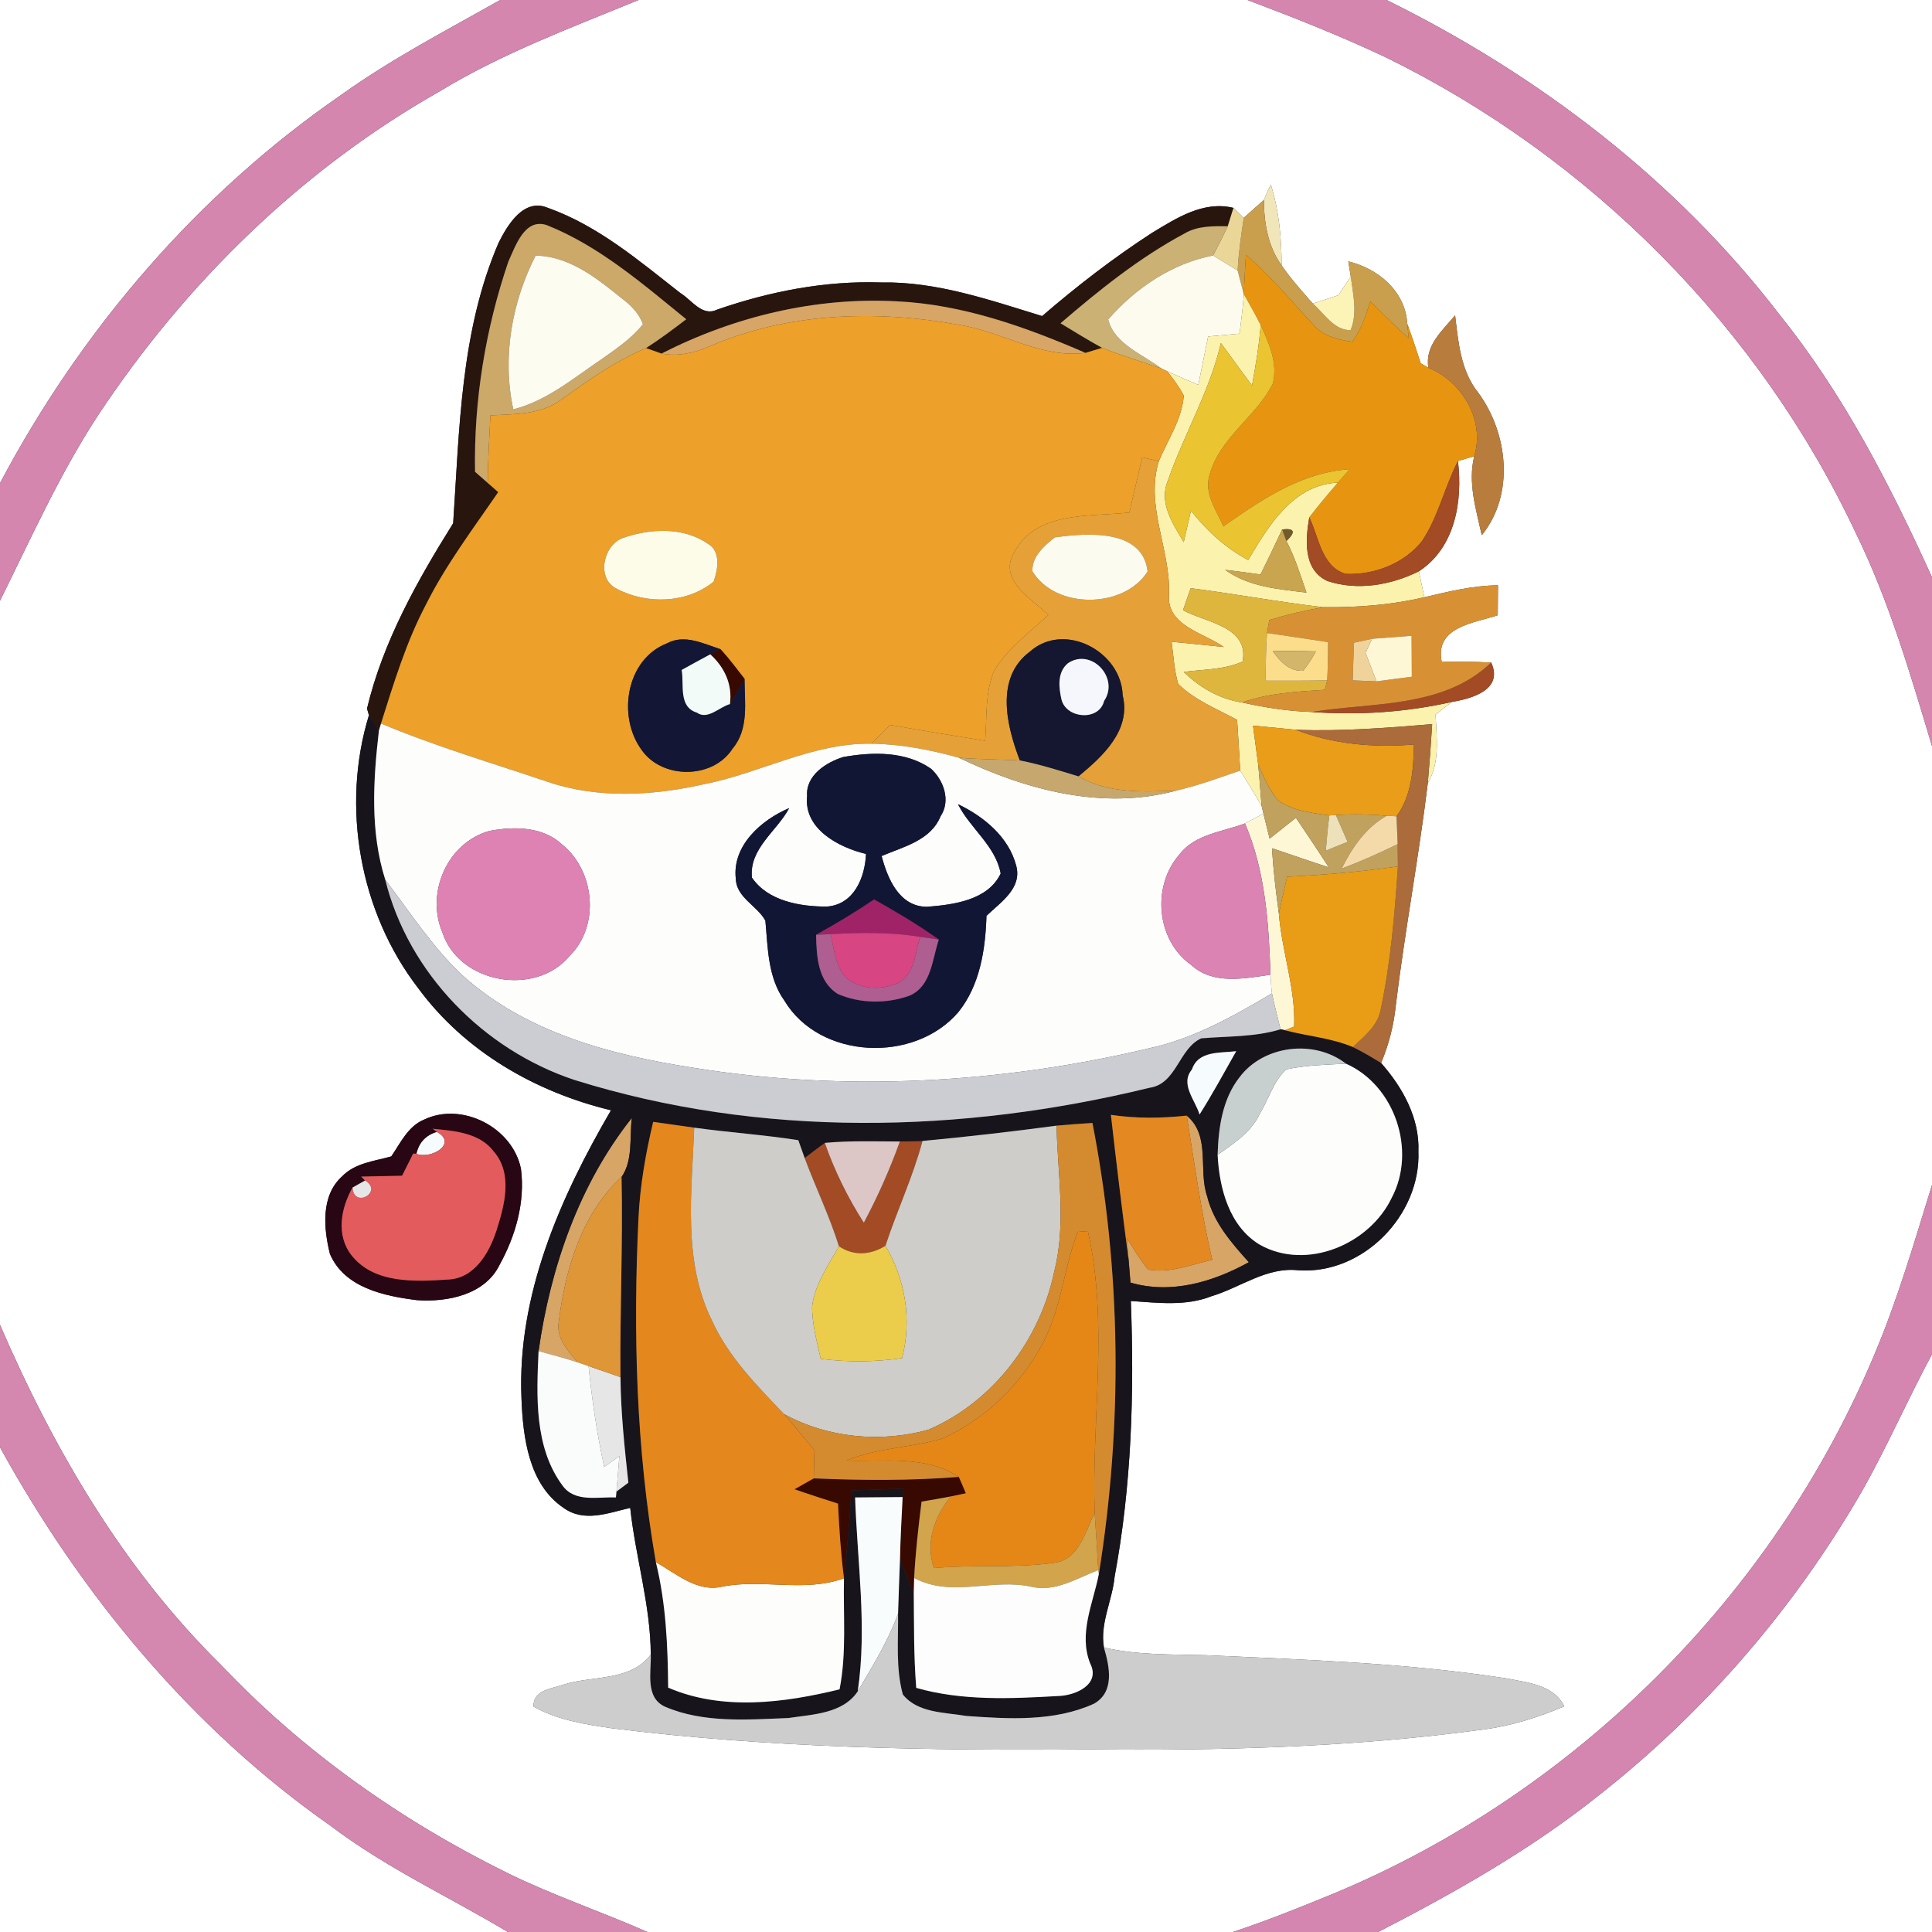 <?xml version="1.0" encoding="UTF-8" ?>
<!DOCTYPE svg PUBLIC "-//W3C//DTD SVG 1.1//EN" "http://www.w3.org/Graphics/SVG/1.1/DTD/svg11.dtd">
<svg width="250pt" height="250pt" viewBox="0 0 250 250" version="1.1" xmlns="http://www.w3.org/2000/svg">
<rect x="0" y="0" width="250" height="250" fill="#333333" stroke="none"/>
<g id="#ffffffff">
<path fill="#ffffff" opacity="1.00" d=" M 0.00 0.00 L 64.72 0.00 C 57.79 3.92 50.69 7.60 44.21 12.24 C 25.63 25.03 10.53 42.63 0.00 62.52 L 0.00 0.00 Z" />
<path fill="#ffffff" opacity="1.00" d=" M 82.62 0.00 L 161.43 0.00 C 167.51 2.30 173.57 4.69 179.45 7.48 C 205.78 20.41 227.64 42.37 240.13 68.95 C 244.44 77.75 247.19 87.19 250.00 96.54 L 250.00 153.34 C 247.69 160.80 245.51 168.33 242.44 175.53 C 229.40 206.51 203.84 231.93 172.86 244.91 C 168.46 246.72 164.05 248.51 159.53 250.00 L 83.77 250.00 C 77.77 247.35 71.54 245.26 65.66 242.37 C 51.88 235.58 39.15 226.59 28.58 215.42 C 15.98 203.02 6.96 187.56 0.00 171.44 L 0.00 77.73 C 4.04 69.61 7.74 61.28 12.72 53.69 C 24.02 36.64 39.04 21.92 56.89 11.82 C 64.98 6.89 73.89 3.60 82.62 0.00 M 163.55 25.88 C 162.68 26.65 161.80 27.41 160.94 28.19 C 160.61 27.87 159.94 27.22 159.61 26.90 C 155.72 25.95 152.26 28.21 149.09 30.12 C 144.09 33.36 139.36 37.01 134.85 40.90 C 128.07 38.82 121.19 36.41 113.99 36.55 C 106.77 36.31 99.58 37.71 92.78 40.07 C 90.85 41.01 89.50 38.80 88.05 37.93 C 82.71 33.75 77.37 29.19 70.90 26.90 C 67.78 25.58 65.69 29.08 64.52 31.41 C 59.59 42.83 59.46 55.51 58.64 67.71 C 53.96 75.20 49.56 83.02 47.49 91.69 L 47.74 92.55 C 44.11 104.37 46.54 118.06 54.13 127.89 C 60.14 136.06 69.30 141.32 79.06 143.67 C 72.47 154.99 66.90 167.60 67.48 180.98 C 67.67 185.97 68.41 192.06 72.90 195.10 C 75.57 197.05 78.68 195.78 81.55 195.12 C 82.23 201.48 84.19 207.72 84.21 214.11 C 81.55 217.58 76.81 216.80 73.05 217.95 C 71.50 218.51 68.93 218.64 69.05 220.84 C 72.15 222.58 75.72 223.13 79.19 223.64 C 99.69 226.20 120.37 226.55 141.00 226.37 C 158.00 226.55 175.05 226.10 191.92 223.80 C 195.55 223.34 199.06 222.22 202.42 220.80 C 201.03 217.97 197.61 217.73 194.90 217.18 C 182.04 215.18 169.01 214.77 156.03 214.18 C 151.63 214.06 147.17 214.19 142.85 213.19 C 142.30 210.09 143.94 207.10 144.23 204.03 C 146.42 192.28 146.79 180.28 146.33 168.35 C 149.80 168.58 153.44 169.05 156.77 167.73 C 160.51 166.61 163.88 163.93 167.97 164.37 C 176.33 164.98 183.86 157.26 183.54 149.00 C 183.72 144.69 181.49 140.69 178.71 137.55 C 179.72 135.16 180.36 132.64 180.62 130.06 C 181.79 120.45 183.59 110.93 184.76 101.32 C 186.37 98.63 185.89 95.44 185.76 92.47 C 186.46 91.92 187.16 91.38 187.87 90.83 C 190.50 90.39 194.56 89.25 192.96 85.73 C 190.83 85.62 188.69 85.61 186.55 85.60 C 185.66 81.09 190.73 80.64 193.81 79.61 C 193.82 78.32 193.83 77.03 193.84 75.74 C 190.60 75.76 187.44 76.55 184.31 77.28 C 184.07 76.16 183.83 75.05 183.60 73.93 C 188.31 70.87 189.28 64.85 188.66 59.66 C 189.35 59.44 190.05 59.24 190.76 59.05 C 189.92 62.48 191.01 65.93 191.74 69.26 C 196.03 63.97 195.14 56.04 191.26 50.78 C 188.99 47.94 188.71 44.26 188.29 40.80 C 186.66 42.77 184.33 44.74 184.84 47.59 C 184.59 47.44 184.09 47.15 183.84 47.01 C 183.29 45.30 182.72 43.59 182.10 41.90 C 181.86 37.68 178.34 34.76 174.47 33.82 C 174.55 34.31 174.71 35.30 174.79 35.79 C 174.38 36.39 173.58 37.59 173.18 38.20 C 172.08 38.56 170.97 38.92 169.88 39.29 C 168.48 37.68 167.05 36.10 165.84 34.34 C 165.83 30.80 165.51 27.25 164.44 23.87 C 164.11 24.53 163.82 25.20 163.55 25.88 M 54.87 144.88 C 52.79 145.74 51.83 147.90 50.63 149.64 C 48.43 150.26 45.91 150.49 44.25 152.24 C 41.49 154.74 41.88 158.97 42.69 162.25 C 44.56 166.64 49.72 167.71 53.96 168.24 C 57.88 168.52 62.77 167.55 64.65 163.66 C 66.72 159.91 67.97 155.54 67.41 151.24 C 66.34 145.91 59.80 142.52 54.87 144.88 Z" />
<path fill="#ffffff" opacity="1.00" d=" M 179.42 0.00 L 250.00 0.00 L 250.00 74.70 C 244.58 62.76 238.53 50.97 230.26 40.71 C 216.90 23.29 199.05 9.67 179.42 0.00 Z" />
<path fill="#ffffff" opacity="1.00" d=" M 240.94 192.95 C 244.21 187.18 246.85 181.07 250.00 175.24 L 250.00 250.00 L 178.33 250.00 C 188.18 244.93 197.87 239.46 206.57 232.56 C 220.43 221.73 232.16 208.18 240.94 192.95 Z" />
<path fill="#ffffff" opacity="1.00" d=" M 0.00 187.28 C 10.53 206.40 24.80 223.68 42.77 236.25 C 49.90 241.67 58.07 245.42 65.72 250.00 L 0.00 250.00 L 0.00 187.28 Z" />
</g>
<g id="#d486afff">
<path fill="#d486af" opacity="1.00" d=" M 64.72 0.00 L 82.62 0.00 C 73.89 3.60 64.98 6.89 56.89 11.82 C 39.04 21.92 24.02 36.64 12.72 53.69 C 7.74 61.28 4.04 69.61 0.00 77.73 L 0.00 62.52 C 10.53 42.63 25.63 25.03 44.21 12.24 C 50.69 7.60 57.79 3.92 64.72 0.00 Z" />
<path fill="#d486af" opacity="1.00" d=" M 161.43 0.00 L 179.42 0.00 C 199.05 9.67 216.90 23.29 230.26 40.71 C 238.53 50.97 244.58 62.76 250.00 74.70 L 250.00 96.54 C 247.19 87.19 244.44 77.75 240.13 68.95 C 227.64 42.37 205.78 20.41 179.45 7.48 C 173.57 4.69 167.51 2.30 161.43 0.00 Z" />
</g>
<g id="#f1e6baff">
<path fill="#f1e6ba" opacity="1.00" d=" M 163.55 25.88 C 163.82 25.20 164.11 24.53 164.44 23.87 C 165.51 27.25 165.83 30.80 165.84 34.34 C 164.07 31.89 163.56 28.84 163.55 25.88 Z" />
</g>
<g id="#c99f4dff">
<path fill="#c99f4d" opacity="1.00" d=" M 163.55 25.88 C 163.56 28.84 164.07 31.89 165.84 34.34 C 167.05 36.10 168.48 37.68 169.88 39.29 C 171.36 40.55 172.61 42.76 174.77 42.72 C 175.68 40.50 175.08 38.07 174.79 35.79 C 174.71 35.30 174.55 34.31 174.47 33.82 C 178.34 34.76 181.86 37.68 182.10 41.90 C 182.15 42.37 182.24 43.31 182.29 43.78 C 180.57 42.25 178.96 40.60 177.31 39.01 C 176.73 40.83 176.14 42.69 174.99 44.23 C 173.17 43.97 171.23 43.53 169.99 42.05 C 167.09 39.01 164.46 35.70 161.22 32.99 C 161.12 34.68 161.01 36.37 160.96 38.07 C 160.68 37.05 160.41 36.03 160.15 35.00 C 160.27 32.71 160.60 30.45 160.94 28.19 C 161.80 27.41 162.68 26.65 163.55 25.88 Z" />
</g>
<g id="#28150eff">
<path fill="#28150e" opacity="1.00" d=" M 64.52 31.41 C 65.69 29.08 67.78 25.58 70.90 26.90 C 77.37 29.19 82.71 33.75 88.05 37.93 C 89.50 38.80 90.85 41.01 92.78 40.07 C 99.58 37.71 106.77 36.31 113.99 36.55 C 121.19 36.41 128.07 38.82 134.85 40.90 C 139.36 37.01 144.09 33.36 149.09 30.12 C 152.26 28.21 155.72 25.95 159.61 26.90 C 159.42 27.49 159.05 28.68 158.87 29.27 C 156.97 29.26 154.96 29.21 153.27 30.22 C 147.44 33.34 142.24 37.53 137.23 41.83 C 139.01 42.91 140.78 44.01 142.61 45.01 C 142.07 45.17 141.00 45.50 140.46 45.66 C 132.71 42.30 124.57 39.39 116.05 38.99 C 105.51 38.42 94.97 40.97 85.60 45.75 C 85.10 45.57 84.10 45.21 83.60 45.04 C 85.40 43.89 87.11 42.60 88.80 41.31 C 83.18 36.75 77.55 31.84 70.75 29.13 C 67.89 28.18 66.71 31.83 65.79 33.83 C 62.82 42.53 61.30 51.85 61.47 61.05 C 61.88 61.41 62.70 62.13 63.11 62.49 C 63.45 62.79 64.13 63.38 64.47 63.68 C 61.21 68.44 57.70 73.07 55.11 78.25 C 52.54 83.12 50.96 88.40 49.30 93.62 L 49.03 94.54 C 48.70 94.04 48.06 93.05 47.74 92.55 L 47.49 91.69 C 49.56 83.02 53.96 75.20 58.64 67.71 C 59.46 55.51 59.59 42.83 64.52 31.41 Z" />
</g>
<g id="#ead797ff">
<path fill="#ead797" opacity="1.00" d=" M 159.61 26.90 C 159.94 27.22 160.61 27.87 160.94 28.19 C 160.60 30.45 160.27 32.71 160.15 35.00 C 159.08 34.36 158.03 33.71 156.97 33.06 C 157.63 31.81 158.28 30.55 158.87 29.27 C 159.05 28.68 159.42 27.49 159.61 26.90 Z" />
</g>
<g id="#cca869ff">
<path fill="#cca869" opacity="1.00" d=" M 65.79 33.83 C 66.71 31.83 67.89 28.18 70.75 29.13 C 77.55 31.84 83.18 36.75 88.80 41.31 C 87.11 42.60 85.40 43.89 83.60 45.04 C 79.64 46.72 76.13 49.20 72.65 51.69 C 70.01 53.67 66.60 53.58 63.46 53.75 C 63.32 56.66 63.13 59.57 63.11 62.49 C 62.70 62.13 61.88 61.41 61.47 61.05 C 61.30 51.85 62.82 42.53 65.79 33.83 M 69.31 33.07 C 66.21 39.14 64.96 46.27 66.42 52.97 C 70.67 51.90 74.07 49.04 77.61 46.64 C 79.60 45.24 81.67 43.87 83.20 41.95 C 82.76 40.77 81.94 39.80 80.97 39.02 C 77.55 36.28 73.94 33.17 69.31 33.07 Z" />
</g>
<g id="#cbb173ff">
<path fill="#cbb173" opacity="1.00" d=" M 153.27 30.22 C 154.96 29.21 156.97 29.26 158.87 29.27 C 158.28 30.55 157.63 31.81 156.97 33.06 C 151.64 34.10 146.93 37.28 143.40 41.34 C 144.18 44.51 147.89 45.86 150.31 47.70 C 147.75 46.78 145.13 46.02 142.61 45.01 C 140.78 44.01 139.01 42.91 137.23 41.83 C 142.24 37.53 147.44 33.34 153.27 30.22 Z" />
</g>
<g id="#fcfcf0ff">
<path fill="#fcfcf0" opacity="1.00" d=" M 69.31 33.07 C 73.94 33.17 77.55 36.28 80.97 39.02 C 81.94 39.80 82.76 40.77 83.20 41.95 C 81.67 43.87 79.60 45.24 77.61 46.64 C 74.07 49.04 70.67 51.90 66.42 52.97 C 64.96 46.27 66.21 39.14 69.31 33.07 Z" />
</g>
<g id="#fdfbeeff">
<path fill="#fdfbee" opacity="1.00" d=" M 143.40 41.34 C 146.93 37.28 151.64 34.10 156.97 33.06 C 158.03 33.71 159.08 34.36 160.15 35.00 C 160.41 36.03 160.68 37.05 160.96 38.07 C 160.83 39.78 160.61 41.47 160.40 43.17 C 159.04 43.29 157.69 43.41 156.33 43.54 C 155.91 45.62 155.48 47.71 155.06 49.80 C 153.71 49.22 152.36 48.65 151.03 48.04 L 150.31 47.70 C 147.89 45.86 144.18 44.51 143.40 41.34 Z" />
</g>
<g id="#e79511ff">
<path fill="#e79511" opacity="1.00" d=" M 161.22 32.99 C 164.46 35.70 167.09 39.01 169.99 42.05 C 171.23 43.53 173.17 43.97 174.99 44.23 C 176.14 42.69 176.73 40.83 177.31 39.01 C 178.96 40.60 180.57 42.25 182.29 43.78 C 182.24 43.31 182.15 42.37 182.10 41.90 C 182.72 43.59 183.29 45.30 183.84 47.01 C 184.09 47.15 184.59 47.44 184.84 47.59 C 189.21 49.39 192.19 54.39 190.76 59.05 C 190.05 59.24 189.35 59.44 188.66 59.66 C 186.92 63.02 186.13 66.83 184.02 70.00 C 181.72 72.92 177.79 74.43 174.13 74.26 C 170.99 73.31 170.66 69.48 169.42 66.94 C 170.60 65.40 171.85 63.92 173.12 62.45 C 173.63 61.87 174.15 61.30 174.66 60.72 C 168.43 61.10 163.24 64.65 158.31 68.11 C 157.39 66.01 155.75 63.83 156.53 61.42 C 157.83 56.63 162.53 53.95 164.69 49.67 C 165.39 47.04 164.22 44.41 163.13 42.07 C 162.46 40.70 161.68 39.40 160.96 38.07 C 161.01 36.37 161.12 34.68 161.22 32.99 Z" />
</g>
<g id="#fcf3b6ff">
<path fill="#fcf3b6" opacity="1.00" d=" M 174.79 35.79 C 175.08 38.07 175.68 40.50 174.77 42.72 C 172.61 42.76 171.36 40.55 169.88 39.29 C 170.97 38.92 172.08 38.56 173.18 38.20 C 173.58 37.59 174.38 36.39 174.79 35.79 Z" />
</g>
<g id="#fbf2aeff">
<path fill="#fbf2ae" opacity="1.00" d=" M 160.96 38.07 C 161.68 39.40 162.46 40.70 163.13 42.07 C 162.93 44.70 162.48 47.30 162.01 49.89 C 160.67 48.06 159.32 46.22 157.98 44.39 C 156.55 50.63 153.22 56.15 151.14 62.15 C 149.89 65.04 151.76 67.75 153.17 70.16 C 153.49 68.80 153.80 67.44 154.11 66.08 C 156.15 68.67 158.59 70.91 161.51 72.47 C 164.18 68.01 167.29 62.73 173.12 62.45 C 171.85 63.92 170.60 65.40 169.42 66.94 C 168.93 69.80 168.58 73.71 171.76 75.18 C 175.63 76.48 179.99 75.72 183.60 73.93 C 183.83 75.05 184.07 76.16 184.31 77.28 C 180.03 78.29 175.62 78.62 171.23 78.57 C 165.49 77.91 159.80 76.84 154.07 76.11 C 153.74 77.06 153.41 78.01 153.08 78.96 C 156.04 80.57 161.64 81.05 160.80 85.59 C 158.42 86.69 155.72 86.60 153.17 86.95 C 155.26 88.97 157.82 90.47 160.73 90.90 C 163.68 91.56 166.69 92.03 169.73 92.13 C 175.80 92.57 181.92 92.18 187.87 90.83 C 187.16 91.38 186.46 91.92 185.76 92.47 C 185.89 95.44 186.37 98.63 184.76 101.32 C 184.98 98.78 185.17 96.24 185.32 93.70 C 179.45 94.19 173.55 94.66 167.65 94.43 C 165.81 94.24 163.97 94.07 162.14 93.90 C 162.36 95.58 162.58 97.26 162.81 98.95 C 162.99 100.74 163.09 102.53 163.26 104.32 C 162.37 102.76 161.42 101.24 160.48 99.71 C 160.36 97.52 160.23 95.34 160.08 93.15 C 157.48 91.73 154.60 90.62 152.46 88.50 C 151.94 86.73 151.85 84.86 151.60 83.04 C 153.86 83.25 156.11 83.49 158.36 83.72 C 155.73 81.87 150.91 80.96 151.27 76.91 C 151.48 71.09 148.16 65.47 149.95 59.68 C 151.11 56.90 152.94 54.26 153.18 51.19 C 152.59 50.06 151.82 49.04 151.03 48.04 C 152.36 48.65 153.71 49.22 155.06 49.80 C 155.48 47.71 155.91 45.62 156.33 43.54 C 157.69 43.41 159.04 43.29 160.40 43.17 C 160.61 41.47 160.83 39.78 160.96 38.07 M 165.91 68.51 C 165.00 70.46 164.07 72.41 163.11 74.34 C 161.58 74.12 160.06 73.91 158.54 73.74 C 161.60 75.95 165.43 76.24 169.06 76.68 C 168.27 74.43 167.58 72.13 166.46 70.01 C 167.70 68.83 167.52 68.32 165.91 68.51 Z" />
</g>
<g id="#d7a566ff">
<path fill="#d7a566" opacity="1.00" d=" M 85.60 45.75 C 94.97 40.97 105.51 38.42 116.05 38.99 C 124.57 39.39 132.71 42.30 140.46 45.66 C 134.71 46.43 129.58 42.86 124.02 42.02 C 113.35 40.08 101.88 40.44 91.83 44.82 C 89.87 45.66 87.73 46.16 85.60 45.75 Z" />
<path fill="#d7a566" opacity="1.00" d=" M 69.69 174.83 C 71.22 164.05 74.93 153.25 81.76 144.66 C 81.44 147.18 81.94 150.11 80.43 152.30 C 75.24 157.10 73.16 164.25 72.30 171.05 C 71.94 173.15 73.51 174.79 74.73 176.28 C 73.06 175.74 71.37 175.29 69.69 174.83 Z" />
<path fill="#d7a566" opacity="1.00" d=" M 153.56 144.36 C 156.71 146.99 155.02 151.37 156.21 154.82 C 157.03 158.18 159.35 160.83 161.60 163.33 C 156.94 165.90 151.56 167.50 146.28 165.97 C 146.22 165.25 146.11 163.82 146.05 163.11 C 145.99 162.38 145.88 160.93 145.82 160.21 C 146.70 161.59 147.52 163.02 148.58 164.28 C 151.39 164.80 154.16 163.62 156.86 163.02 C 155.42 156.87 154.57 150.60 153.56 144.36 Z" />
</g>
<g id="#eda02aff">
<path fill="#eda02a" opacity="1.00" d=" M 91.83 44.82 C 101.88 40.44 113.35 40.08 124.02 42.02 C 129.58 42.86 134.71 46.43 140.46 45.66 C 141.00 45.50 142.07 45.17 142.61 45.01 C 145.13 46.02 147.75 46.78 150.31 47.70 L 151.03 48.04 C 151.82 49.04 152.59 50.06 153.18 51.19 C 152.94 54.26 151.11 56.90 149.95 59.68 C 149.41 59.56 148.34 59.31 147.80 59.18 C 147.25 61.56 146.69 63.94 146.14 66.32 C 141.02 66.90 134.11 66.08 131.25 71.45 C 129.10 75.09 133.46 77.42 135.65 79.58 C 133.21 81.83 130.46 83.87 128.67 86.71 C 127.44 89.58 127.72 92.81 127.48 95.86 C 123.37 95.20 119.27 94.53 115.18 93.80 C 114.37 94.60 113.57 95.42 112.76 96.23 C 105.14 96.11 98.37 100.06 91.05 101.49 C 84.45 102.97 77.39 103.37 70.90 101.18 C 63.68 98.73 56.34 96.58 49.30 93.62 C 50.96 88.40 52.54 83.12 55.11 78.25 C 57.70 73.07 61.21 68.44 64.47 63.68 C 64.13 63.38 63.45 62.79 63.11 62.49 C 63.13 59.57 63.32 56.66 63.46 53.75 C 66.60 53.58 70.01 53.67 72.65 51.69 C 76.13 49.20 79.64 46.72 83.60 45.04 C 84.10 45.21 85.10 45.57 85.60 45.75 C 87.73 46.16 89.87 45.66 91.83 44.82 M 80.50 69.65 C 78.06 70.61 77.14 74.87 79.78 76.17 C 83.66 78.24 88.86 78.10 92.34 75.27 C 92.89 73.74 93.31 71.36 91.63 70.38 C 88.37 68.13 84.08 68.38 80.50 69.65 M 86.31 83.25 C 81.00 85.31 79.86 92.71 83.02 97.03 C 85.69 100.87 92.27 100.84 94.80 96.86 C 96.93 94.33 96.35 90.88 96.34 87.84 C 95.32 86.54 94.34 85.21 93.22 84.00 C 91.02 83.30 88.58 82.02 86.31 83.25 Z" />
</g>
<g id="#b87d3dff">
<path fill="#b87d3d" opacity="1.00" d=" M 184.84 47.59 C 184.33 44.74 186.66 42.77 188.29 40.80 C 188.71 44.26 188.99 47.94 191.26 50.78 C 195.14 56.04 196.03 63.97 191.74 69.26 C 191.01 65.93 189.92 62.48 190.76 59.05 C 192.19 54.39 189.21 49.39 184.84 47.59 Z" />
</g>
<g id="#eac431ff">
<path fill="#eac431" opacity="1.00" d=" M 163.13 42.07 C 164.22 44.41 165.39 47.04 164.69 49.67 C 162.53 53.95 157.83 56.63 156.53 61.42 C 155.75 63.83 157.39 66.01 158.31 68.11 C 163.24 64.65 168.43 61.10 174.66 60.72 C 174.15 61.30 173.63 61.87 173.12 62.45 C 167.29 62.73 164.18 68.01 161.51 72.47 C 158.59 70.91 156.15 68.67 154.11 66.08 C 153.80 67.44 153.49 68.80 153.17 70.16 C 151.76 67.75 149.89 65.04 151.14 62.15 C 153.22 56.15 156.55 50.63 157.98 44.39 C 159.32 46.22 160.67 48.06 162.01 49.89 C 162.48 47.30 162.93 44.70 163.13 42.07 Z" />
</g>
<g id="#e5a137ff">
<path fill="#e5a137" opacity="1.00" d=" M 147.80 59.18 C 148.34 59.31 149.41 59.56 149.95 59.68 C 148.16 65.47 151.48 71.09 151.27 76.91 C 150.91 80.96 155.73 81.87 158.36 83.72 C 156.11 83.49 153.86 83.25 151.60 83.04 C 151.85 84.86 151.94 86.73 152.46 88.50 C 154.60 90.62 157.48 91.73 160.08 93.15 C 160.23 95.34 160.36 97.52 160.48 99.71 C 157.75 100.65 155.04 101.66 152.22 102.30 C 147.95 102.49 143.38 102.69 139.55 100.46 C 142.67 97.88 146.39 94.51 145.27 89.96 C 145.09 84.27 137.70 80.37 133.26 84.33 C 128.73 87.71 130.25 93.93 131.97 98.40 C 129.34 98.26 126.70 98.27 124.08 98.05 C 120.39 97.02 116.60 96.29 112.76 96.23 C 113.57 95.42 114.37 94.60 115.18 93.80 C 119.27 94.53 123.37 95.20 127.48 95.86 C 127.72 92.81 127.44 89.58 128.67 86.71 C 130.46 83.87 133.21 81.83 135.65 79.58 C 133.46 77.42 129.10 75.09 131.25 71.45 C 134.11 66.08 141.02 66.90 146.14 66.32 C 146.69 63.94 147.25 61.56 147.80 59.18 M 136.49 69.54 C 135.14 70.60 133.47 72.07 133.60 73.93 C 136.58 78.87 145.45 78.79 148.50 73.95 C 147.87 68.37 140.59 68.97 136.49 69.54 Z" />
</g>
<g id="#a34b24ff">
<path fill="#a34b24" opacity="1.00" d=" M 184.02 70.00 C 186.13 66.83 186.92 63.02 188.66 59.66 C 189.28 64.85 188.31 70.87 183.60 73.93 C 179.99 75.72 175.63 76.48 171.76 75.18 C 168.58 73.71 168.93 69.80 169.42 66.94 C 170.66 69.48 170.99 73.31 174.13 74.26 C 177.79 74.43 181.72 72.92 184.02 70.00 Z" />
<path fill="#a34b24" opacity="1.00" d=" M 192.96 85.73 C 194.56 89.25 190.50 90.39 187.87 90.83 C 181.92 92.18 175.80 92.57 169.73 92.13 C 177.59 90.85 186.77 91.68 192.96 85.73 Z" />
<path fill="#a34b24" opacity="1.00" d=" M 104.12 149.84 C 104.98 149.17 105.84 148.51 106.73 147.89 C 108.00 151.52 109.71 154.98 111.78 158.22 C 113.58 154.83 115.15 151.32 116.44 147.71 C 117.17 147.69 118.64 147.66 119.37 147.64 C 118.14 152.29 116.07 156.64 114.58 161.20 C 112.66 162.40 110.48 162.56 108.56 161.27 C 107.34 157.36 105.55 153.67 104.12 149.84 Z" />
</g>
<g id="#735a2aff">
<path fill="#735a2a" opacity="1.00" d=" M 165.91 68.51 C 167.52 68.32 167.70 68.83 166.46 70.01 C 166.32 69.64 166.05 68.88 165.91 68.51 Z" />
</g>
<g id="#fcfce9ff">
<path fill="#fcfce9" opacity="1.00" d=" M 80.50 69.65 C 84.08 68.38 88.37 68.13 91.63 70.38 C 93.31 71.36 92.89 73.74 92.34 75.27 C 88.86 78.10 83.66 78.24 79.78 76.17 C 77.14 74.87 78.06 70.61 80.50 69.65 Z" />
</g>
<g id="#fbfcefff">
<path fill="#fbfcef" opacity="1.00" d=" M 136.49 69.54 C 140.59 68.97 147.87 68.37 148.50 73.95 C 145.45 78.79 136.58 78.87 133.60 73.93 C 133.47 72.07 135.14 70.60 136.49 69.54 Z" />
</g>
<g id="#caa54fff">
<path fill="#caa54f" opacity="1.00" d=" M 163.11 74.34 C 164.07 72.41 165.00 70.46 165.91 68.51 C 166.05 68.88 166.32 69.64 166.46 70.01 C 167.58 72.13 168.27 74.43 169.06 76.68 C 165.43 76.24 161.60 75.95 158.54 73.74 C 160.06 73.91 161.58 74.12 163.11 74.34 Z" />
</g>
<g id="#deb63eff">
<path fill="#deb63e" opacity="1.00" d=" M 154.07 76.11 C 159.80 76.84 165.49 77.91 171.23 78.57 C 168.87 78.98 166.53 79.53 164.25 80.23 C 164.17 80.65 164.03 81.49 163.95 81.91 C 163.80 83.96 163.79 86.02 163.77 88.08 C 166.43 88.09 169.08 88.09 171.74 88.04 C 171.66 88.34 171.51 88.96 171.44 89.26 C 167.83 89.50 164.17 89.67 160.73 90.90 C 157.82 90.47 155.26 88.97 153.17 86.95 C 155.72 86.60 158.42 86.69 160.80 85.59 C 161.64 81.05 156.04 80.57 153.08 78.96 C 153.41 78.01 153.74 77.06 154.07 76.11 Z" />
</g>
<g id="#d79134ff">
<path fill="#d79134" opacity="1.00" d=" M 184.31 77.28 C 187.44 76.55 190.60 75.76 193.84 75.74 C 193.83 77.03 193.82 78.32 193.81 79.61 C 190.73 80.64 185.66 81.09 186.55 85.60 C 188.69 85.61 190.83 85.62 192.96 85.73 C 186.77 91.68 177.59 90.85 169.73 92.13 C 166.69 92.03 163.68 91.56 160.73 90.90 C 164.17 89.67 167.83 89.50 171.44 89.26 C 171.51 88.96 171.66 88.34 171.74 88.04 C 171.83 86.39 171.84 84.74 171.86 83.09 C 169.22 82.69 166.59 82.29 163.95 81.91 C 164.03 81.49 164.17 80.65 164.25 80.23 C 166.53 79.53 168.87 78.98 171.23 78.57 C 175.62 78.62 180.03 78.29 184.31 77.28 M 177.54 82.66 C 176.96 82.79 175.79 83.04 175.21 83.16 C 175.14 84.79 175.09 86.41 175.04 88.04 C 175.81 88.07 177.35 88.14 178.12 88.17 C 179.64 87.96 181.16 87.76 182.69 87.57 C 182.68 85.81 182.67 84.04 182.66 82.27 C 180.95 82.41 179.25 82.53 177.54 82.66 Z" />
</g>
<g id="#fbdd8bff">
<path fill="#fbdd8b" opacity="1.00" d=" M 163.95 81.91 C 166.59 82.29 169.22 82.69 171.86 83.09 C 171.84 84.74 171.83 86.39 171.74 88.04 C 169.08 88.09 166.43 88.09 163.77 88.08 C 163.79 86.02 163.80 83.96 163.95 81.91 M 164.70 84.26 C 165.63 85.58 166.84 86.89 168.62 86.80 C 169.25 86.01 169.80 85.18 170.27 84.29 C 168.41 84.24 166.55 84.22 164.70 84.26 Z" />
</g>
<g id="#fef7d6ff">
<path fill="#fef7d6" opacity="1.00" d=" M 177.54 82.66 C 179.25 82.53 180.95 82.41 182.66 82.27 C 182.67 84.04 182.68 85.81 182.69 87.57 C 181.16 87.76 179.64 87.96 178.12 88.17 C 177.64 86.94 177.17 85.71 176.70 84.48 C 176.98 83.87 177.26 83.26 177.54 82.66 Z" />
<path fill="#fef7d6" opacity="1.00" d=" M 163.49 105.27 C 163.75 106.35 164.02 107.44 164.29 108.52 C 165.42 107.62 166.55 106.72 167.69 105.82 C 169.13 107.95 170.56 110.08 171.95 112.24 C 169.49 111.44 167.05 110.58 164.59 109.76 C 164.77 112.60 165.10 115.42 165.49 118.24 C 165.87 123.13 167.67 127.93 167.46 132.84 C 167.16 132.96 166.57 133.19 166.27 133.31 L 165.70 133.19 C 165.32 131.64 164.92 130.10 164.59 128.54 C 164.49 127.74 164.44 126.93 164.40 126.13 C 164.18 119.50 163.75 112.72 161.10 106.55 C 161.90 106.14 162.70 105.71 163.49 105.27 Z" />
</g>
<g id="#131735ff">
<path fill="#131735" opacity="1.00" d=" M 86.31 83.25 C 88.58 82.02 91.02 83.30 93.22 84.00 C 92.90 84.17 92.24 84.50 91.91 84.67 C 90.67 85.33 89.44 86.01 88.21 86.69 C 88.54 88.60 87.76 91.47 90.17 92.21 C 91.58 93.21 93.08 91.48 94.45 91.11 C 95.11 90.03 95.72 88.93 96.34 87.84 C 96.35 90.88 96.93 94.33 94.80 96.86 C 92.27 100.84 85.69 100.87 83.02 97.03 C 79.86 92.71 81.00 85.31 86.31 83.25 Z" />
</g>
<g id="#14172fff">
<path fill="#14172f" opacity="1.00" d=" M 133.26 84.33 C 137.70 80.37 145.09 84.27 145.27 89.96 C 146.39 94.51 142.67 97.88 139.55 100.46 C 137.04 99.70 134.54 98.90 131.97 98.40 C 130.25 93.93 128.73 87.71 133.26 84.33 M 138.19 85.82 C 136.77 87.00 137.00 88.99 137.37 90.58 C 138.07 93.04 142.24 93.31 142.87 90.70 C 144.89 87.75 141.24 83.78 138.19 85.82 Z" />
</g>
<g id="#f0d39bff">
<path fill="#f0d39b" opacity="1.00" d=" M 175.21 83.16 C 175.79 83.04 176.96 82.79 177.54 82.66 C 177.26 83.26 176.98 83.87 176.70 84.48 C 177.17 85.71 177.64 86.94 178.12 88.17 C 177.35 88.14 175.81 88.07 175.04 88.04 C 175.09 86.41 175.14 84.79 175.21 83.16 Z" />
</g>
<g id="#380901ff">
<path fill="#380901" opacity="1.00" d=" M 93.22 84.00 C 94.34 85.21 95.32 86.54 96.34 87.84 C 95.72 88.93 95.11 90.03 94.45 91.11 C 94.80 88.57 93.76 86.35 91.91 84.67 C 92.24 84.50 92.90 84.17 93.22 84.00 Z" />
<path fill="#380901" opacity="1.00" d=" M 102.81 192.71 C 103.43 192.35 104.68 191.65 105.30 191.30 C 111.55 191.57 117.83 191.61 124.07 191.11 C 124.38 191.81 124.69 192.52 124.98 193.23 C 124.49 193.34 123.52 193.54 123.03 193.64 C 121.77 193.88 120.51 194.10 119.25 194.31 C 118.84 197.60 118.46 200.89 118.29 204.19 C 118.27 204.68 118.25 205.64 118.24 206.12 C 117.66 204.65 117.03 203.21 116.46 201.75 C 116.51 199.07 116.67 196.40 116.80 193.72 L 116.85 192.63 C 114.61 192.70 112.38 192.78 110.14 192.87 C 109.98 196.67 109.60 200.45 109.21 204.23 C 108.80 201.02 108.59 197.80 108.44 194.57 C 106.56 193.96 104.67 193.36 102.81 192.71 Z" />
</g>
<g id="#d4b66bff">
<path fill="#d4b66b" opacity="1.00" d=" M 164.70 84.26 C 166.55 84.22 168.41 84.24 170.27 84.29 C 169.80 85.18 169.25 86.01 168.62 86.80 C 166.84 86.89 165.63 85.58 164.70 84.26 Z" />
</g>
<g id="#f3fbf9ff">
<path fill="#f3fbf9" opacity="1.00" d=" M 88.21 86.69 C 89.44 86.01 90.67 85.33 91.91 84.67 C 93.76 86.35 94.80 88.57 94.45 91.11 C 93.08 91.48 91.58 93.21 90.17 92.21 C 87.76 91.47 88.54 88.60 88.21 86.69 Z" />
</g>
<g id="#f6f7fdff">
<path fill="#f6f7fd" opacity="1.00" d=" M 138.19 85.82 C 141.24 83.78 144.89 87.75 142.87 90.70 C 142.24 93.31 138.07 93.04 137.37 90.58 C 137.00 88.99 136.77 87.00 138.19 85.82 Z" />
</g>
<g id="#17141cff">
<path fill="#17141c" opacity="1.00" d=" M 54.13 127.89 C 46.54 118.06 44.11 104.37 47.74 92.55 C 48.06 93.05 48.70 94.04 49.03 94.54 C 48.29 100.95 47.87 107.58 49.85 113.83 C 52.84 125.92 62.58 135.84 74.32 139.74 C 98.38 147.27 124.40 146.70 148.73 140.76 C 152.26 140.27 152.51 135.71 155.43 134.36 C 158.87 134.07 162.35 134.21 165.70 133.19 L 166.27 133.31 C 169.19 134.09 172.26 134.30 175.07 135.49 C 176.32 136.11 177.52 136.81 178.71 137.55 C 181.49 140.69 183.72 144.69 183.54 149.00 C 183.86 157.26 176.33 164.98 167.97 164.37 C 163.88 163.93 160.51 166.61 156.77 167.73 C 153.44 169.05 149.80 168.58 146.33 168.35 C 146.79 180.28 146.42 192.28 144.23 204.03 C 143.94 207.10 142.30 210.09 142.85 213.19 C 143.57 215.65 144.28 218.92 141.56 220.46 C 136.42 222.80 130.51 222.44 125.01 222.04 C 122.22 221.56 118.76 221.68 116.83 219.27 C 115.89 215.87 116.25 212.28 116.21 208.79 C 116.29 206.44 116.36 204.10 116.46 201.75 C 117.03 203.21 117.66 204.65 118.24 206.12 C 118.28 210.22 118.23 214.32 118.56 218.41 C 124.54 220.12 130.86 219.81 137.00 219.46 C 139.20 219.39 142.45 217.95 141.07 215.25 C 139.53 211.39 141.45 207.48 142.19 203.69 C 145.28 184.41 145.11 164.48 141.36 145.31 C 139.81 145.40 138.26 145.52 136.72 145.66 C 130.95 146.43 125.17 147.10 119.37 147.64 C 118.64 147.66 117.17 147.69 116.44 147.71 C 113.20 147.70 109.96 147.59 106.73 147.89 C 105.84 148.51 104.98 149.17 104.12 149.84 C 103.92 149.26 103.51 148.11 103.30 147.54 C 98.83 146.84 94.31 146.54 89.83 145.92 C 88.06 145.66 86.29 145.41 84.52 145.17 C 83.55 149.25 82.82 153.40 82.62 157.59 C 81.91 172.46 82.31 187.45 84.87 202.15 C 86.18 207.49 86.41 212.93 86.46 218.38 C 93.44 221.40 101.46 220.36 108.64 218.60 C 109.57 213.86 109.10 209.02 109.21 204.23 C 109.60 200.45 109.98 196.67 110.14 192.87 C 112.38 192.78 114.61 192.70 116.85 192.63 L 116.80 193.72 C 114.75 193.73 112.70 193.75 110.65 193.77 C 110.93 202.11 112.22 210.56 110.99 218.86 C 109.07 221.76 105.13 221.84 102.03 222.31 C 96.72 222.52 91.06 222.99 86.06 220.85 C 83.45 219.67 84.28 216.39 84.21 214.11 C 84.19 207.72 82.23 201.48 81.55 195.12 C 78.68 195.78 75.57 197.05 72.90 195.10 C 68.41 192.06 67.67 185.97 67.48 180.98 C 66.90 167.60 72.47 154.99 79.06 143.67 C 69.30 141.32 60.14 136.06 54.13 127.89 M 154.23 138.40 C 152.67 140.29 154.66 142.34 155.22 144.22 C 156.91 141.55 158.41 138.77 159.97 136.02 C 157.90 136.29 155.06 135.91 154.23 138.40 M 160.39 139.40 C 158.17 142.23 157.66 145.95 157.56 149.44 C 157.78 153.78 159.06 158.70 163.04 161.08 C 169.10 164.46 177.23 161.01 180.10 154.97 C 183.32 148.87 180.49 140.44 174.17 137.64 C 170.08 134.46 163.51 135.23 160.39 139.40 M 143.75 144.26 C 144.46 150.55 145.23 156.83 146.05 163.11 C 146.11 163.82 146.22 165.25 146.28 165.97 C 151.56 167.50 156.94 165.90 161.60 163.33 C 159.35 160.83 157.03 158.18 156.21 154.82 C 155.02 151.37 156.71 146.99 153.56 144.36 C 150.29 144.71 147.00 144.75 143.75 144.26 M 69.69 174.83 C 69.42 180.66 69.13 187.27 72.76 192.19 C 74.36 194.47 77.35 193.66 79.70 193.77 L 79.77 193.01 C 80.15 192.72 80.92 192.15 81.31 191.86 C 80.82 187.32 80.33 182.78 80.29 178.20 C 80.20 169.57 80.62 160.93 80.43 152.30 C 81.94 150.11 81.44 147.18 81.76 144.66 C 74.93 153.25 71.22 164.05 69.69 174.83 Z" />
</g>
<g id="#fdfdfcff">
<path fill="#fdfdfc" opacity="1.00" d=" M 49.03 94.54 L 49.30 93.62 C 56.34 96.58 63.68 98.73 70.90 101.18 C 77.39 103.37 84.45 102.97 91.05 101.49 C 98.37 100.06 105.14 96.11 112.76 96.23 C 116.60 96.29 120.39 97.02 124.08 98.05 C 132.73 102.22 142.70 104.89 152.22 102.30 C 155.04 101.66 157.75 100.65 160.48 99.71 C 161.42 101.24 162.37 102.76 163.26 104.32 L 163.49 105.27 C 162.70 105.71 161.90 106.14 161.10 106.55 C 158.19 107.66 154.63 107.92 152.61 110.58 C 149.02 114.67 149.62 121.68 154.14 124.86 C 156.96 127.46 160.98 126.62 164.40 126.13 C 164.44 126.93 164.49 127.74 164.59 128.54 C 159.61 131.49 154.49 134.39 148.78 135.63 C 129.51 140.21 109.31 141.32 89.73 138.17 C 79.05 136.52 68.01 133.61 59.81 126.18 C 55.94 122.55 53.05 118.03 49.85 113.83 C 47.87 107.58 48.29 100.95 49.03 94.54 M 104.44 103.00 C 103.98 107.28 108.53 109.65 112.06 110.50 C 111.93 113.56 110.50 117.06 106.99 117.31 C 103.55 117.32 99.37 116.61 97.30 113.56 C 96.91 109.82 100.53 107.56 102.12 104.57 C 98.53 106.09 94.74 109.40 95.21 113.68 C 95.26 116.14 97.96 117.17 99.04 119.13 C 99.37 122.66 99.34 126.45 101.50 129.48 C 106.09 137.12 118.33 137.60 124.00 130.98 C 126.82 127.49 127.51 122.85 127.65 118.51 C 129.46 116.75 132.28 114.98 131.50 112.03 C 130.54 108.31 127.30 105.65 123.96 104.06 C 125.55 107.21 128.81 109.42 129.49 113.03 C 127.84 116.51 123.36 117.07 119.95 117.34 C 116.36 117.32 114.86 113.71 114.08 110.77 C 116.89 109.57 120.43 108.77 121.71 105.62 C 123.05 103.61 122.12 100.98 120.48 99.48 C 117.19 97.18 112.89 97.29 109.11 97.96 C 106.88 98.66 104.25 100.34 104.44 103.00 M 63.39 107.51 C 57.89 109.00 55.06 115.51 57.25 120.67 C 59.41 127.28 69.31 129.00 73.70 123.70 C 77.66 119.80 76.98 112.69 72.73 109.27 C 70.25 106.95 66.53 106.92 63.39 107.51 Z" />
<path fill="#fdfdfc" opacity="1.00" d=" M 166.44 138.38 C 168.97 137.82 171.58 137.78 174.17 137.64 C 180.49 140.44 183.32 148.87 180.10 154.97 C 177.23 161.01 169.10 164.46 163.04 161.08 C 159.06 158.70 157.78 153.78 157.56 149.44 C 159.62 147.96 161.91 146.52 163.01 144.13 C 164.18 142.24 164.77 139.90 166.44 138.38 Z" />
<path fill="#fdfdfc" opacity="1.00" d=" M 84.87 202.15 C 87.53 203.63 90.22 206.09 93.50 205.30 C 98.72 204.28 104.07 206.09 109.21 204.23 C 109.10 209.02 109.57 213.86 108.64 218.60 C 101.46 220.36 93.44 221.40 86.46 218.38 C 86.41 212.93 86.18 207.49 84.87 202.15 Z" />
</g>
<g id="#e99d18ff">
<path fill="#e99d18" opacity="1.00" d=" M 162.14 93.90 C 163.97 94.07 165.81 94.24 167.65 94.43 C 172.54 96.32 177.78 96.77 182.97 96.34 C 182.89 99.56 182.68 102.93 180.71 105.63 L 179.45 105.55 C 177.26 105.37 175.06 105.32 172.86 105.47 L 172.02 105.52 C 169.74 105.19 167.29 104.94 165.37 103.57 C 164.22 102.22 163.54 100.55 162.81 98.95 C 162.58 97.26 162.36 95.58 162.14 93.90 Z" />
</g>
<g id="#ab6b3aff">
<path fill="#ab6b3a" opacity="1.00" d=" M 167.65 94.43 C 173.55 94.66 179.45 94.19 185.32 93.70 C 185.17 96.24 184.98 98.78 184.76 101.32 C 183.59 110.93 181.79 120.45 180.62 130.06 C 180.36 132.64 179.72 135.16 178.71 137.55 C 177.52 136.81 176.32 136.11 175.07 135.49 C 176.51 134.09 178.30 132.75 178.66 130.63 C 179.95 124.55 180.47 118.32 180.89 112.12 C 180.89 111.40 180.87 109.96 180.86 109.23 C 180.81 108.03 180.76 106.83 180.71 105.63 C 182.68 102.93 182.89 99.56 182.97 96.34 C 177.78 96.77 172.54 96.32 167.65 94.43 Z" />
</g>
<g id="#121635ff">
<path fill="#121635" opacity="1.00" d=" M 104.44 103.00 C 104.25 100.34 106.88 98.66 109.11 97.96 C 112.89 97.29 117.19 97.18 120.48 99.48 C 122.12 100.98 123.05 103.61 121.71 105.62 C 120.43 108.77 116.89 109.57 114.08 110.77 C 114.86 113.71 116.36 117.32 119.95 117.34 C 123.36 117.07 127.84 116.51 129.49 113.03 C 128.81 109.42 125.55 107.21 123.96 104.06 C 127.30 105.65 130.54 108.31 131.50 112.03 C 132.28 114.98 129.46 116.75 127.65 118.51 C 127.51 122.85 126.82 127.49 124.00 130.98 C 118.33 137.60 106.09 137.12 101.50 129.48 C 99.34 126.45 99.37 122.66 99.04 119.13 C 97.96 117.17 95.26 116.14 95.21 113.68 C 94.74 109.40 98.53 106.09 102.12 104.57 C 100.53 107.56 96.91 109.82 97.30 113.56 C 99.37 116.61 103.55 117.32 106.99 117.31 C 110.50 117.06 111.93 113.56 112.06 110.50 C 108.53 109.65 103.98 107.28 104.44 103.00 M 105.60 120.96 C 105.66 123.71 105.80 127.00 108.42 128.62 C 111.29 129.88 114.78 129.90 117.71 128.83 C 120.53 127.61 120.63 124.10 121.48 121.58 C 118.80 119.67 115.97 118.00 113.11 116.39 C 110.68 118.03 108.17 119.55 105.60 120.96 Z" />
</g>
<g id="#c6a86eff">
<path fill="#c6a86e" opacity="1.00" d=" M 124.08 98.05 C 126.70 98.27 129.34 98.26 131.97 98.40 C 134.54 98.90 137.04 99.70 139.55 100.46 C 143.38 102.69 147.95 102.49 152.22 102.30 C 142.70 104.89 132.73 102.22 124.08 98.05 Z" />
</g>
<g id="#c0a15eff">
<path fill="#c0a15e" opacity="1.00" d=" M 162.81 98.95 C 163.54 100.55 164.22 102.22 165.37 103.57 C 167.29 104.94 169.74 105.19 172.02 105.52 C 171.82 107.03 171.68 108.55 171.56 110.07 C 172.26 109.79 173.67 109.23 174.38 108.94 C 173.87 107.79 173.37 106.63 172.86 105.47 C 175.06 105.32 177.26 105.37 179.45 105.55 C 176.73 107.07 174.97 109.67 173.61 112.39 C 176.09 111.47 178.49 110.39 180.86 109.23 C 180.87 109.96 180.89 111.40 180.89 112.12 C 176.14 112.80 171.35 113.22 166.55 113.45 C 166.19 115.04 165.81 116.64 165.49 118.24 C 165.10 115.42 164.77 112.60 164.59 109.76 C 167.05 110.58 169.49 111.44 171.95 112.24 C 170.56 110.08 169.13 107.95 167.69 105.82 C 166.55 106.72 165.42 107.62 164.29 108.52 C 164.02 107.44 163.75 106.35 163.49 105.27 L 163.26 104.32 C 163.09 102.53 162.99 100.74 162.81 98.95 Z" />
</g>
<g id="#ece1b9ff">
<path fill="#ece1b9" opacity="1.00" d=" M 172.02 105.52 L 172.86 105.47 C 173.37 106.63 173.87 107.79 174.38 108.94 C 173.67 109.23 172.26 109.79 171.56 110.07 C 171.68 108.55 171.82 107.03 172.02 105.52 Z" />
</g>
<g id="#f4d9a9ff">
<path fill="#f4d9a9" opacity="1.00" d=" M 173.61 112.39 C 174.97 109.67 176.73 107.07 179.45 105.55 L 180.71 105.63 C 180.76 106.83 180.81 108.03 180.86 109.23 C 178.49 110.39 176.09 111.47 173.61 112.39 Z" />
</g>
<g id="#de82b4ff">
<path fill="#de82b4" opacity="1.00" d=" M 63.39 107.51 C 66.53 106.92 70.25 106.95 72.73 109.27 C 76.98 112.69 77.66 119.80 73.70 123.70 C 69.31 129.00 59.41 127.28 57.25 120.67 C 55.06 115.51 57.89 109.00 63.39 107.51 Z" />
</g>
<g id="#db83b2ff">
<path fill="#db83b2" opacity="1.00" d=" M 152.61 110.58 C 154.63 107.92 158.19 107.66 161.10 106.55 C 163.75 112.72 164.18 119.50 164.40 126.13 C 160.98 126.62 156.96 127.46 154.14 124.86 C 149.62 121.68 149.02 114.67 152.61 110.58 Z" />
</g>
<g id="#e99d16ff">
<path fill="#e99d16" opacity="1.00" d=" M 166.55 113.45 C 171.35 113.22 176.14 112.80 180.89 112.12 C 180.47 118.32 179.95 124.55 178.66 130.63 C 178.30 132.75 176.51 134.09 175.07 135.49 C 172.26 134.30 169.19 134.09 166.27 133.31 C 166.57 133.19 167.16 132.96 167.46 132.84 C 167.67 127.93 165.87 123.13 165.49 118.24 C 165.81 116.64 166.19 115.04 166.55 113.45 Z" />
</g>
<g id="#cccdd2ff">
<path fill="#cccdd2" opacity="1.00" d=" M 49.85 113.83 C 53.05 118.03 55.94 122.55 59.81 126.18 C 68.01 133.61 79.05 136.52 89.73 138.17 C 109.31 141.32 129.51 140.21 148.78 135.63 C 154.49 134.39 159.61 131.49 164.59 128.54 C 164.92 130.10 165.32 131.64 165.70 133.19 C 162.35 134.21 158.87 134.07 155.43 134.36 C 152.51 135.71 152.26 140.27 148.73 140.76 C 124.40 146.70 98.38 147.27 74.32 139.74 C 62.58 135.84 52.84 125.92 49.85 113.83 Z" />
</g>
<g id="#a02368ff">
<path fill="#a02368" opacity="1.00" d=" M 105.60 120.96 C 108.17 119.55 110.68 118.03 113.11 116.39 C 115.97 118.00 118.80 119.67 121.48 121.58 C 120.88 121.49 119.68 121.32 119.08 121.23 C 115.24 120.60 111.34 120.66 107.47 120.88 C 107.01 120.90 106.07 120.94 105.60 120.96 Z" />
</g>
<g id="#d74582ff">
<path fill="#d74582" opacity="1.00" d=" M 107.47 120.88 C 111.34 120.66 115.24 120.60 119.08 121.23 C 118.39 123.28 118.40 126.08 116.21 127.20 C 114.08 128.16 111.22 128.08 109.42 126.46 C 108.07 124.93 107.94 122.77 107.47 120.88 Z" />
</g>
<g id="#ae5e90ff">
<path fill="#ae5e90" opacity="1.00" d=" M 105.60 120.96 C 106.07 120.94 107.01 120.90 107.47 120.88 C 107.94 122.77 108.07 124.93 109.42 126.46 C 111.22 128.08 114.08 128.16 116.21 127.20 C 118.40 126.08 118.39 123.28 119.08 121.23 C 119.68 121.32 120.88 121.49 121.48 121.58 C 120.63 124.10 120.53 127.61 117.71 128.83 C 114.78 129.90 111.29 129.88 108.42 128.62 C 105.80 127.00 105.66 123.71 105.60 120.96 Z" />
</g>
<g id="#f6fbfeff">
<path fill="#f6fbfe" opacity="1.00" d=" M 154.23 138.40 C 155.06 135.91 157.90 136.29 159.97 136.02 C 158.41 138.77 156.91 141.55 155.22 144.22 C 154.66 142.34 152.67 140.29 154.23 138.40 Z" />
<path fill="#f6fbfe" opacity="1.00" d=" M 53.88 149.30 C 54.21 147.84 55.10 146.89 56.53 146.46 C 59.30 148.01 55.72 150.06 53.88 149.30 Z" />
</g>
<g id="#c8cfcfff">
<path fill="#c8cfcf" opacity="1.00" d=" M 160.39 139.40 C 163.51 135.23 170.08 134.46 174.17 137.64 C 171.58 137.78 168.97 137.82 166.44 138.38 C 164.77 139.90 164.18 142.24 163.01 144.13 C 161.91 146.52 159.62 147.96 157.56 149.44 C 157.66 145.95 158.17 142.23 160.39 139.40 Z" />
</g>
<g id="#280613ff">
<path fill="#280613" opacity="1.00" d=" M 54.87 144.88 C 59.80 142.52 66.34 145.91 67.41 151.24 C 67.97 155.54 66.72 159.91 64.65 163.66 C 62.77 167.55 57.88 168.52 53.96 168.24 C 49.72 167.71 44.56 166.64 42.69 162.25 C 41.88 158.97 41.49 154.74 44.25 152.24 C 45.91 150.49 48.43 150.26 50.63 149.64 C 51.83 147.90 52.79 145.74 54.87 144.88 M 55.98 146.06 L 56.53 146.46 C 55.10 146.89 54.21 147.84 53.88 149.30 L 53.47 149.27 C 52.99 150.23 52.51 151.18 52.03 152.14 C 50.27 152.17 48.50 152.22 46.74 152.25 L 47.23 152.76 C 46.83 152.99 46.02 153.44 45.62 153.67 C 44.10 156.33 43.45 159.86 45.50 162.45 C 48.44 166.16 53.78 165.84 58.03 165.57 C 61.43 165.40 63.32 162.09 64.25 159.21 C 65.28 155.98 66.38 151.93 63.93 149.05 C 62.09 146.56 58.79 146.34 55.98 146.06 Z" />
</g>
<g id="#e48921ff">
<path fill="#e48921" opacity="1.00" d=" M 143.75 144.26 C 147.00 144.75 150.29 144.71 153.56 144.36 C 154.57 150.60 155.42 156.87 156.86 163.02 C 154.16 163.62 151.39 164.80 148.58 164.28 C 147.52 163.02 146.70 161.59 145.82 160.21 C 145.88 160.93 145.99 162.38 146.05 163.11 C 145.23 156.83 144.46 150.55 143.75 144.26 Z" />
</g>
<g id="#e45b5dff">
<path fill="#e45b5d" opacity="1.00" d=" M 55.98 146.06 C 58.79 146.34 62.09 146.56 63.93 149.05 C 66.38 151.93 65.28 155.98 64.25 159.21 C 63.32 162.09 61.43 165.40 58.03 165.57 C 53.78 165.84 48.44 166.16 45.50 162.45 C 43.45 159.86 44.10 156.33 45.62 153.67 C 45.79 156.46 49.66 154.20 47.23 152.76 L 46.74 152.25 C 48.50 152.22 50.27 152.17 52.03 152.14 C 52.51 151.18 52.99 150.23 53.47 149.27 L 53.88 149.30 C 55.72 150.06 59.30 148.01 56.53 146.46 L 55.98 146.06 Z" />
</g>
<g id="#e4871dff">
<path fill="#e4871d" opacity="1.00" d=" M 82.62 157.59 C 82.82 153.40 83.55 149.25 84.52 145.17 C 86.29 145.41 88.06 145.66 89.83 145.92 C 89.52 154.25 88.30 163.16 92.14 170.91 C 94.27 175.60 97.94 179.29 101.44 182.97 C 102.80 184.50 104.08 186.10 105.39 187.67 C 105.36 188.88 105.33 190.09 105.30 191.30 C 104.68 191.65 103.43 192.35 102.81 192.71 C 104.67 193.36 106.56 193.96 108.44 194.57 C 108.59 197.80 108.80 201.02 109.21 204.23 C 104.07 206.09 98.72 204.28 93.50 205.30 C 90.22 206.09 87.53 203.63 84.87 202.15 C 82.31 187.45 81.91 172.46 82.62 157.59 Z" />
</g>
<g id="#cecdc9ff">
<path fill="#cecdc9" opacity="1.00" d=" M 89.83 145.92 C 94.31 146.54 98.83 146.84 103.30 147.54 C 103.51 148.11 103.92 149.26 104.12 149.84 C 105.55 153.67 107.34 157.36 108.56 161.27 C 107.18 163.74 105.45 166.17 105.09 169.03 C 105.07 171.34 105.72 173.59 106.20 175.83 C 109.70 176.29 113.24 176.25 116.73 175.74 C 118.01 170.75 117.16 165.62 114.58 161.20 C 116.07 156.64 118.14 152.29 119.37 147.64 C 125.17 147.10 130.95 146.43 136.72 145.66 C 136.85 151.92 137.99 158.27 136.44 164.44 C 134.62 173.32 128.53 181.39 120.15 185.00 C 113.98 186.72 107.09 186.08 101.44 182.97 C 97.94 179.29 94.27 175.60 92.14 170.91 C 88.30 163.16 89.52 154.25 89.83 145.92 Z" />
</g>
<g id="#d48b2fff">
<path fill="#d48b2f" opacity="1.00" d=" M 136.72 145.66 C 138.26 145.52 139.81 145.40 141.36 145.31 C 145.11 164.48 145.28 184.41 142.19 203.69 L 142.12 203.17 C 141.97 200.70 141.83 198.24 141.65 195.79 C 141.23 183.63 143.48 171.33 140.77 159.30 C 140.45 159.32 139.79 159.38 139.46 159.40 C 137.65 164.12 137.33 169.34 134.92 173.85 C 132.12 179.17 127.51 183.60 122.05 186.11 C 117.96 187.37 113.54 187.30 109.55 189.00 C 114.42 189.16 119.74 188.27 124.07 191.11 C 117.83 191.61 111.55 191.57 105.30 191.30 C 105.33 190.09 105.36 188.88 105.39 187.67 C 104.08 186.10 102.80 184.50 101.44 182.97 C 107.09 186.08 113.98 186.72 120.15 185.00 C 128.53 181.39 134.62 173.32 136.44 164.44 C 137.99 158.27 136.85 151.92 136.72 145.66 Z" />
</g>
<g id="#dcc7c6ff">
<path fill="#dcc7c6" opacity="1.00" d=" M 106.73 147.89 C 109.96 147.59 113.20 147.70 116.44 147.71 C 115.15 151.32 113.58 154.83 111.78 158.22 C 109.71 154.98 108.00 151.52 106.73 147.89 Z" />
</g>
<g id="#e7e6e7ff">
<path fill="#e7e6e7" opacity="1.00" d=" M 45.62 153.67 C 46.02 153.44 46.83 152.99 47.23 152.76 C 49.66 154.20 45.79 156.46 45.62 153.67 Z" />
<path fill="#e7e6e7" opacity="1.00" d=" M 76.16 176.77 C 77.53 177.25 78.91 177.72 80.29 178.20 C 80.33 182.78 80.82 187.32 81.31 191.86 C 80.92 192.15 80.15 192.72 79.77 193.01 C 79.90 191.48 80.02 189.95 80.15 188.42 C 79.66 188.77 78.67 189.47 78.18 189.82 C 77.25 185.51 76.60 181.15 76.16 176.77 Z" />
</g>
<g id="#df9637ff">
<path fill="#df9637" opacity="1.00" d=" M 72.30 171.05 C 73.16 164.25 75.24 157.10 80.43 152.30 C 80.62 160.93 80.20 169.57 80.29 178.20 C 78.91 177.72 77.53 177.25 76.16 176.77 C 75.80 176.65 75.08 176.40 74.73 176.28 C 73.51 174.79 71.94 173.15 72.30 171.05 Z" />
</g>
<g id="#d586b0ff">
<path fill="#d586b0" opacity="1.00" d=" M 242.44 175.53 C 245.51 168.33 247.69 160.80 250.00 153.34 L 250.00 175.24 C 246.85 181.07 244.21 187.18 240.94 192.95 C 232.16 208.18 220.43 221.73 206.57 232.56 C 197.87 239.46 188.18 244.93 178.33 250.00 L 159.53 250.00 C 164.05 248.51 168.46 246.72 172.86 244.91 C 203.84 231.93 229.40 206.51 242.44 175.53 Z" />
</g>
<g id="#e58717ff">
<path fill="#e58717" opacity="1.00" d=" M 139.46 159.40 C 139.79 159.38 140.45 159.32 140.77 159.30 C 143.48 171.33 141.23 183.63 141.65 195.79 C 140.41 198.20 139.60 201.90 136.36 202.23 C 131.22 202.95 126.00 202.43 120.84 202.91 C 119.73 199.58 120.91 196.27 123.03 193.64 C 123.52 193.54 124.49 193.34 124.98 193.23 C 124.69 192.52 124.38 191.81 124.07 191.11 C 119.74 188.27 114.42 189.16 109.55 189.00 C 113.54 187.30 117.96 187.37 122.05 186.11 C 127.51 183.60 132.12 179.17 134.92 173.85 C 137.33 169.34 137.65 164.12 139.46 159.40 Z" />
</g>
<g id="#eccc4bff">
<path fill="#eccc4b" opacity="1.00" d=" M 108.56 161.27 C 110.48 162.56 112.66 162.40 114.58 161.20 C 117.16 165.62 118.01 170.75 116.73 175.74 C 113.24 176.25 109.70 176.29 106.20 175.83 C 105.72 173.59 105.07 171.34 105.09 169.03 C 105.45 166.17 107.18 163.74 108.56 161.27 Z" />
</g>
<g id="#d487afff">
<path fill="#d487af" opacity="1.00" d=" M 0.00 171.44 C 6.96 187.56 15.98 203.02 28.58 215.42 C 39.15 226.59 51.88 235.58 65.66 242.37 C 71.54 245.26 77.77 247.35 83.77 250.00 L 65.72 250.00 C 58.07 245.42 49.90 241.67 42.77 236.25 C 24.80 223.68 10.53 206.40 0.00 187.28 L 0.00 171.44 Z" />
</g>
<g id="#f9fcfaff">
<path fill="#f9fcfa" opacity="1.00" d=" M 69.69 174.83 C 71.37 175.29 73.06 175.74 74.73 176.28 C 75.08 176.40 75.80 176.65 76.16 176.77 C 76.60 181.15 77.25 185.51 78.18 189.82 C 78.67 189.47 79.66 188.77 80.15 188.42 C 80.02 189.95 79.90 191.48 79.77 193.01 L 79.70 193.77 C 77.35 193.66 74.36 194.47 72.76 192.19 C 69.13 187.27 69.42 180.66 69.69 174.83 Z" />
</g>
<g id="#f8fcfcff">
<path fill="#f8fcfc" opacity="1.00" d=" M 110.65 193.77 C 112.70 193.75 114.75 193.73 116.80 193.72 C 116.67 196.40 116.51 199.07 116.46 201.75 C 116.36 204.10 116.29 206.44 116.21 208.79 C 114.93 212.37 112.90 215.60 110.99 218.86 C 112.22 210.56 110.93 202.11 110.65 193.77 Z" />
</g>
<g id="#d2a44cff">
<path fill="#d2a44c" opacity="1.00" d=" M 119.25 194.31 C 120.51 194.10 121.77 193.88 123.03 193.64 C 120.91 196.27 119.73 199.58 120.84 202.91 C 126.00 202.43 131.22 202.95 136.36 202.23 C 139.60 201.90 140.41 198.20 141.65 195.79 C 141.83 198.24 141.97 200.70 142.12 203.17 C 139.37 204.21 136.60 206.03 133.53 205.34 C 128.44 204.17 123.16 206.79 118.29 204.19 C 118.46 200.89 118.84 197.60 119.25 194.31 Z" />
</g>
<g id="#fcfdfcff">
<path fill="#fcfdfc" opacity="1.00" d=" M 133.53 205.34 C 136.60 206.03 139.37 204.21 142.12 203.17 L 142.19 203.69 C 141.45 207.48 139.53 211.39 141.07 215.25 C 142.45 217.95 139.20 219.39 137.00 219.46 C 130.86 219.81 124.54 220.12 118.56 218.41 C 118.23 214.32 118.28 210.22 118.24 206.12 C 118.25 205.64 118.27 204.68 118.29 204.19 C 123.16 206.79 128.44 204.17 133.53 205.34 Z" />
</g>
<g id="#cdcdcdff">
<path fill="#cdcdcd" opacity="1.00" d=" M 110.99 218.86 C 112.90 215.60 114.93 212.37 116.21 208.79 C 116.25 212.28 115.89 215.87 116.83 219.27 C 118.76 221.68 122.22 221.56 125.01 222.04 C 130.51 222.44 136.42 222.80 141.56 220.46 C 144.28 218.92 143.57 215.65 142.85 213.19 C 147.17 214.19 151.63 214.06 156.03 214.18 C 169.01 214.77 182.04 215.18 194.90 217.18 C 197.61 217.73 201.03 217.97 202.42 220.80 C 199.06 222.22 195.55 223.34 191.92 223.80 C 175.05 226.10 158.00 226.55 141.00 226.37 C 120.37 226.55 99.69 226.20 79.19 223.64 C 75.72 223.13 72.15 222.58 69.05 220.84 C 68.93 218.64 71.50 218.51 73.05 217.95 C 76.81 216.80 81.55 217.58 84.21 214.11 C 84.28 216.39 83.45 219.67 86.06 220.85 C 91.06 222.99 96.72 222.52 102.03 222.31 C 105.13 221.84 109.07 221.76 110.99 218.86 Z" />
</g>
</svg>
